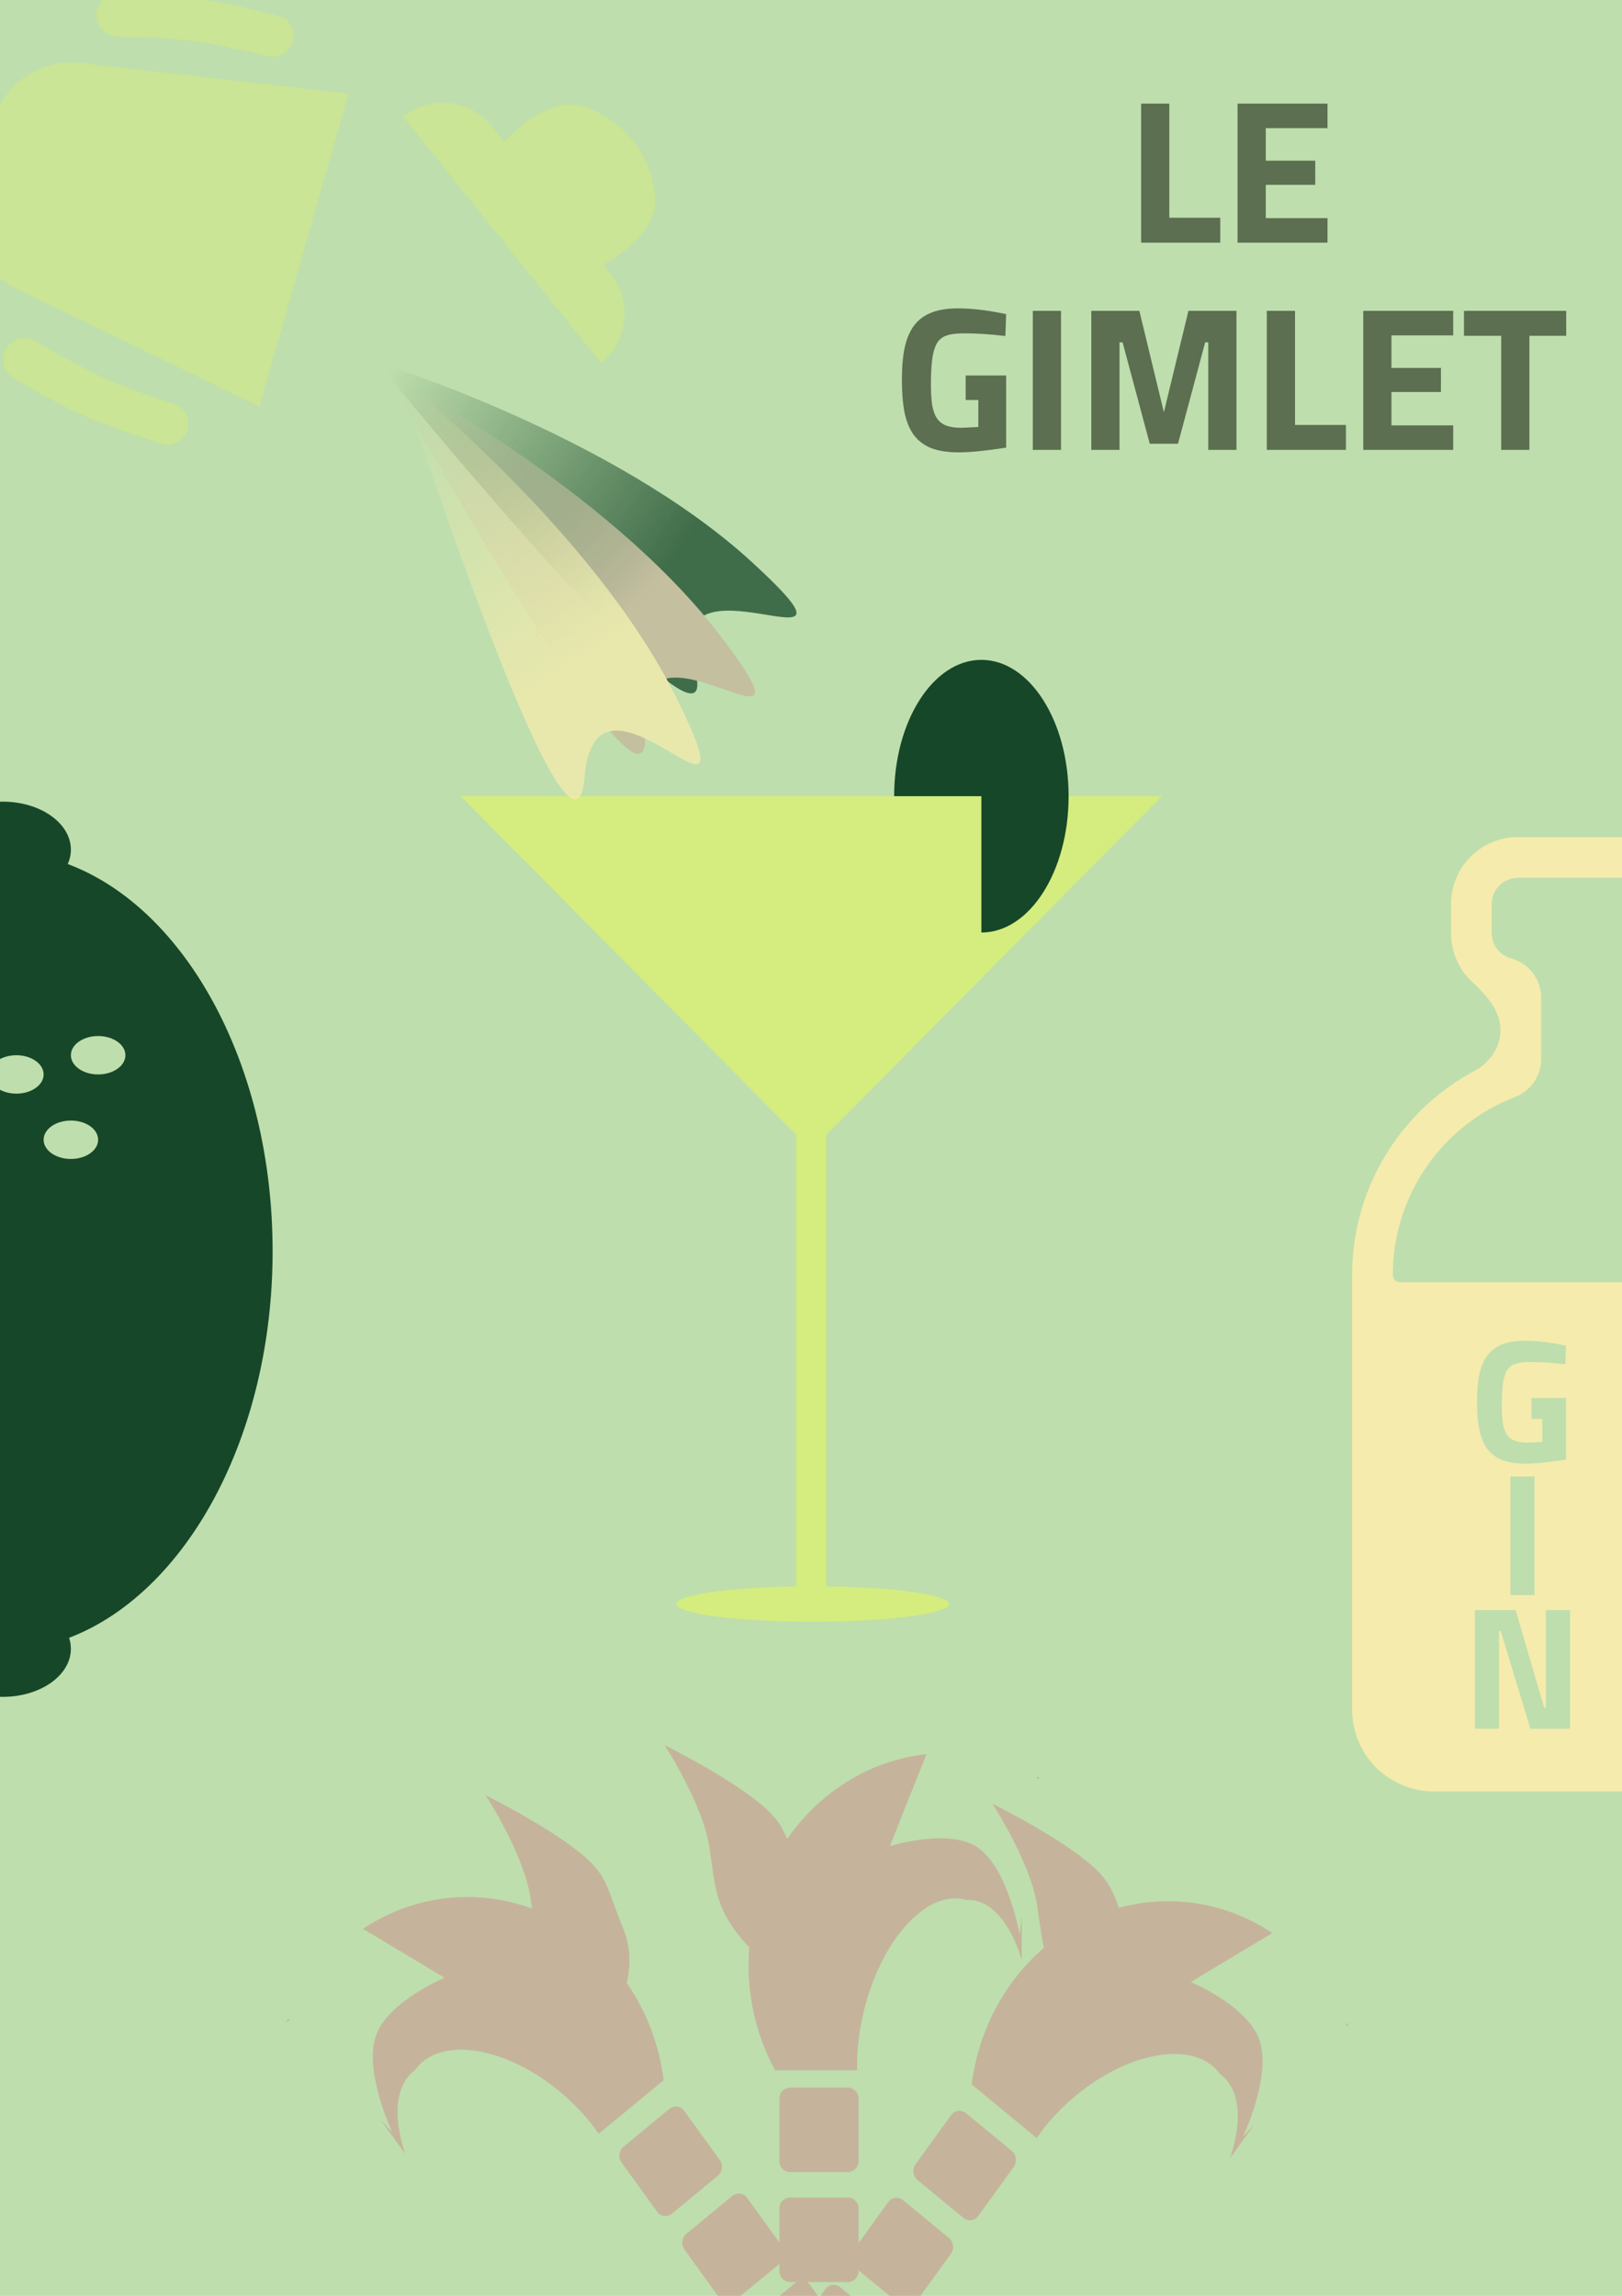 <svg width="595" height="842" viewBox="0 0 595 842" fill="none" xmlns="http://www.w3.org/2000/svg">
<g clip-path="url(#clip0_1_129)">
<rect width="595" height="842" fill="#BEDEAD"/>
<path fill-rule="evenodd" clip-rule="evenodd" d="M303.105 581.75V416.201L426.21 292H169L292.105 416.201V581.75H298.105C270.491 581.75 248.105 584.66 248.105 588.25C248.105 591.84 270.491 594.75 298.105 594.75C325.719 594.75 348.105 591.84 348.105 588.25C348.105 584.66 325.719 581.75 298.105 581.75H303.105Z" fill="#D4ED7E"/>
<g filter="url(#filter0_d_1_129)">
<path fill-rule="evenodd" clip-rule="evenodd" d="M-23.541 586.321C-67.41 570.809 -100 512.912 -100 443.861C-100 374.591 -67.203 316.546 -23.123 301.255C-23.695 299.776 -24 298.22 -24 296.613C-24 286.886 -12.807 279 1 279C14.807 279 26 286.886 26 296.613C26 298.449 25.601 300.219 24.862 301.883C68.063 318.08 100 375.505 100 443.861C100 511.965 68.297 569.219 25.339 585.659C25.771 586.956 26 588.309 26 589.699C26 599.427 14.807 607.313 1 607.313C-12.807 607.313 -24 599.427 -24 589.699C-24 588.544 -23.842 587.414 -23.541 586.321ZM26 371.998C26 375.889 30.477 379.044 36 379.044C41.523 379.044 46 375.889 46 371.998C46 368.107 41.523 364.953 36 364.953C30.477 364.953 26 368.107 26 371.998ZM26 410.043C20.477 410.043 16 406.889 16 402.998C16 399.107 20.477 395.953 26 395.953C31.523 395.953 36 399.107 36 402.998C36 406.889 31.523 410.043 26 410.043ZM-4 379.044C-4 382.935 0.477 386.089 6 386.089C11.523 386.089 16 382.935 16 379.044C16 375.153 11.523 371.999 6 371.999C0.477 371.999 -4 375.153 -4 379.044Z" fill="#164728"/>
</g>
<g filter="url(#filter1_d_1_129)">
<path fill-rule="evenodd" clip-rule="evenodd" d="M540.771 377.799C514.122 392.102 496 420.232 496 452.595V612C496 628.569 509.431 642 526 642H635.665C652.233 642 665.665 628.569 665.665 612V452.595C665.665 419.973 647.252 391.652 620.252 377.458C614.976 374.684 611.244 369.442 611.244 363.481C611.244 356.488 616.68 350.822 622.17 346.489C627.864 341.994 631.518 335.031 631.518 327.213V316.543C631.518 302.988 620.53 292 606.976 292H556.823C543.269 292 532.28 302.988 532.28 316.543V327.213C532.28 334.335 535.314 340.749 540.159 345.232C545.288 349.978 550.421 355.768 550.421 362.756C550.421 369.154 546.408 374.773 540.771 377.799ZM554.308 336.488C560.829 338.246 565.36 344.159 565.36 350.913V373.376C565.36 379.56 561.55 385.104 555.778 387.322C529.529 397.405 510.939 422.847 510.939 452.595C510.939 454.068 512.133 455.262 513.607 455.262H648.058C649.531 455.262 650.726 454.068 650.726 452.595C650.726 422.847 632.136 397.405 605.887 387.322C600.115 385.104 596.305 379.56 596.305 373.376V351.386C596.305 344.131 601.517 337.925 608.664 336.672C613.161 335.883 616.579 331.932 616.579 327.213V316.543C616.579 311.239 612.28 306.939 606.976 306.939H556.823C551.519 306.939 547.22 311.239 547.22 316.543V327.213C547.22 331.63 550.214 335.385 554.308 336.488ZM561.785 505.384H565.754V513.832L560.441 514.088C558.521 514.088 556.943 513.853 555.706 513.384C554.468 512.915 553.487 512.147 552.762 511.08C552.079 510.013 551.588 508.627 551.29 506.92C551.034 505.171 550.906 503.037 550.906 500.52C550.906 495.528 551.226 491.987 551.866 489.896C552.164 488.872 552.527 488.019 552.953 487.336C553.423 486.653 554.02 486.099 554.745 485.672C555.514 485.245 556.452 484.947 557.562 484.776C558.671 484.605 560.036 484.52 561.658 484.52C563.279 484.52 565.135 484.584 567.226 484.712C569.316 484.84 571.642 485.053 574.201 485.352L574.458 478.504L572.154 478.056C567.546 477.16 563.257 476.712 559.29 476.712C556.09 476.712 553.38 477.139 551.161 477.992C548.943 478.845 547.13 480.168 545.722 481.96C544.356 483.752 543.354 486.056 542.714 488.872C542.116 491.688 541.818 495.08 541.818 499.048C541.818 503.016 542.095 506.429 542.65 509.288C543.247 512.147 544.228 514.515 545.593 516.392C547.001 518.227 548.836 519.592 551.097 520.488C553.402 521.341 556.239 521.768 559.61 521.768C561.53 521.768 563.706 521.64 566.137 521.384C568.612 521.128 571.385 520.765 574.458 520.296V497.704H561.785V505.384ZM562.912 526.48V570H554.08V526.48H562.912ZM549.881 583.16V619H541.049V575.48H555.96L566.456 611.32H567.097V575.48H575.928V619H561.4L550.521 583.16H549.881Z" fill="#F5EBAD"/>
</g>
<path fill-rule="evenodd" clip-rule="evenodd" d="M360 342C377.673 342 392 319.614 392 292C392 264.386 377.673 242 360 242C342.327 242 328 264.386 328 292H360V342Z" fill="#164728"/>
<path fill-rule="evenodd" clip-rule="evenodd" d="M240.417 73.352C239.892 57.477 228.55 43.157 213.24 38.89C202.167 35.804 190.113 46.51 184.908 51.895L180.435 46.332C172.405 36.345 157.799 34.758 147.812 42.788L220.51 133.206C230.498 125.176 232.084 110.57 224.054 100.583L221.305 97.163C228.326 93.156 240.784 84.458 240.417 73.352ZM127.861 34.287L95.176 149.145L5.849 105.846C-7.208 99.517 -13.864 84.751 -9.959 70.776L-2.71 44.838C1.255 30.649 14.936 21.439 29.574 23.104L127.861 34.287ZM98.08 20.59C103.042 21.828 107.897 18.022 107.767 12.909C107.682 9.569 105.43 6.678 102.196 5.836C94.769 3.903 81.228 0.577 71.276 -0.739C62.643 -1.88 50.928 -2.273 43.196 -2.406C38.742 -2.482 35.182 1.187 35.295 5.641C35.406 9.971 38.959 13.424 43.289 13.495C51.016 13.623 62.932 14.01 71.681 15.167C79.852 16.247 90.44 18.683 98.08 20.59ZM67.854 159.647C70.661 155.372 68.542 149.577 63.673 148.013C56.177 145.605 45.896 142.09 38.384 138.699C30.34 135.068 20.012 129.113 13.38 125.147C9.663 122.924 4.822 123.984 2.445 127.604C0.001 131.328 1.09 136.324 4.915 138.607C11.555 142.572 21.715 148.417 29.652 152C38.802 156.13 52.061 160.445 59.39 162.719C62.582 163.709 66.02 162.441 67.854 159.647Z" fill="#D4ED7E" fill-opacity="0.5"/>
<g opacity="0.75">
<path d="M138.362 132.851C138.362 132.851 269.031 293.592 254.71 245.221C240.388 196.85 326.92 253.054 275.925 206.234C224.929 159.413 138.362 132.851 138.362 132.851Z" fill="url(#paint0_linear_1_129)"/>
<path d="M141.565 136.676C141.565 136.676 242.032 317.835 236.412 267.702C230.792 217.569 306.131 288.072 264.133 233.037C222.134 178.003 141.565 136.676 141.565 136.676Z" fill="url(#paint1_linear_1_129)"/>
<path d="M146.36 138.223C146.36 138.223 210.399 335.228 214.452 284.944C218.505 234.661 279.001 318.248 248.28 256.208C217.559 194.169 146.36 138.223 146.36 138.223Z" fill="url(#paint2_linear_1_129)"/>
</g>
<path d="M447.623 79.85H428.948V38H418.598V89H447.623V79.85ZM486.974 89V80H464.324V67.775H482.474V58.925H464.324V47H486.974V38H453.974V89H486.974ZM358.889 146.7H354.239V137.7H369.089V164.175C365.489 164.725 362.239 165.15 359.339 165.45C356.489 165.75 353.939 165.9 351.689 165.9C347.739 165.9 344.414 165.4 341.714 164.4C339.064 163.35 336.914 161.75 335.264 159.6C333.664 157.4 332.514 154.625 331.814 151.275C331.164 147.925 330.839 143.925 330.839 139.275C330.839 134.625 331.189 130.65 331.889 127.35C332.639 124.05 333.814 121.35 335.414 119.25C337.064 117.15 339.189 115.6 341.789 114.6C344.389 113.6 347.564 113.1 351.314 113.1C355.964 113.1 360.989 113.625 366.389 114.675L369.089 115.2L368.789 123.225C365.789 122.875 363.064 122.625 360.614 122.475C358.164 122.325 355.989 122.25 354.089 122.25C352.189 122.25 350.589 122.35 349.289 122.55C347.989 122.75 346.889 123.1 345.989 123.6C345.139 124.1 344.439 124.75 343.889 125.55C343.389 126.35 342.964 127.35 342.614 128.55C341.864 131 341.489 135.15 341.489 141C341.489 143.95 341.639 146.45 341.939 148.5C342.289 150.5 342.864 152.125 343.664 153.375C344.514 154.625 345.664 155.525 347.114 156.075C348.564 156.625 350.414 156.9 352.664 156.9L358.889 156.6V146.7ZM389.214 165V114H378.864V165H389.214ZM410.674 165V125.55H411.799L421.774 162.75H432.124L442.099 125.55H443.224V165H453.574V114H435.949L426.949 151.2L417.949 114H400.324V165H410.674ZM493.729 155.85H475.054V114H464.704V165H493.729V155.85ZM533.08 165V156H510.43V143.775H528.58V134.925H510.43V123H533.08V114H500.08V165H533.08ZM550.683 123.15V165H561.033V123.15H574.533V114H537.033V123.15H550.683Z" fill="#5C6F51"/>
<g filter="url(#filter2_d_1_129)">
<path fill-rule="evenodd" clip-rule="evenodd" d="M370.934 712.433C393.921 680.632 435.474 673.144 466.741 693.935L436.826 711.882C436.826 711.882 456.933 720.32 461.719 732.396C466.974 745.656 455.905 768.741 455.905 768.741L460.251 763.997L451.283 776.404C455.527 763.56 455.291 751.317 447.651 745.753C438.946 733.454 415.547 736.671 395.39 752.938C389.291 757.86 384.188 763.412 380.277 769.104L356.44 749.461C358.075 736.402 362.853 723.613 370.934 712.433ZM494.796 728.311L493.743 727.443L494.209 726.934C494.409 727.391 494.605 727.85 494.796 728.311Z" fill="#C5B49B"/>
<path fill-rule="evenodd" clip-rule="evenodd" d="M228.961 710.882C205.975 679.081 164.422 671.593 133.154 692.385L163.07 710.331C163.07 710.331 142.962 718.77 138.177 730.845C132.921 744.106 143.991 767.19 143.991 767.19L139.644 762.446L148.612 774.853C144.368 762.009 144.605 749.767 152.244 744.202C160.95 731.903 184.348 735.12 204.505 751.387C210.604 756.309 215.707 761.861 219.618 767.553L243.455 747.91C241.82 734.851 237.043 722.062 228.961 710.882ZM105.099 726.76L106.153 725.892L105.686 725.383C105.486 725.84 105.291 726.299 105.099 726.76Z" fill="#C5B49B"/>
<path d="M178.128 643.377C178.128 643.377 199.797 654.205 212.005 663.89C223.229 672.795 222.17 676.538 228.708 692.579C235.246 708.619 225.077 724.369 225.077 724.369C225.077 724.369 216.131 725.992 206.922 715.064C196.895 703.167 196.907 696.759 194.577 680.948C192.219 664.949 178.128 643.377 178.128 643.377Z" fill="#C5B49B"/>
<path d="M364.033 646.479C364.033 646.479 385.702 657.306 397.91 666.992C409.134 675.896 408.074 679.639 414.613 695.68C421.151 711.721 410.982 727.47 410.982 727.47C410.982 727.47 402.036 729.093 392.827 718.166C382.8 706.268 382.812 699.861 380.482 684.05C378.124 668.05 364.033 646.479 364.033 646.479Z" fill="#C5B49B"/>
<path fill-rule="evenodd" clip-rule="evenodd" d="M277.663 645.513C265.455 635.828 243.786 625 243.786 625C243.786 625 257.877 646.572 260.234 662.571C260.465 664.133 260.672 665.603 260.868 666.996C262.66 679.702 263.543 685.965 272.58 696.687C273.332 697.58 274.083 698.389 274.827 699.122C274.667 701.218 274.586 703.337 274.586 705.476C274.586 719.599 278.123 732.84 284.301 744.245H314.412C314.251 737.188 315.114 729.463 317.125 721.588C323.774 695.561 340.456 677.751 354.386 681.807C363.618 681.229 370.811 690.766 374.801 703.703V688.03L374.074 694.621C374.074 694.621 369.628 669.126 357.879 662.056C347.181 655.619 326.434 662.056 326.434 662.056L339.847 628.333C318.926 630.581 300.625 642.31 288.77 659.434C286.621 654.208 284.27 650.755 277.663 645.513ZM380.396 637.244H381.727C381.312 637.004 380.894 636.769 380.474 636.537L380.396 637.244Z" fill="#C5B49B"/>
<path d="M348.905 760.674C350.2 758.884 352.631 758.571 354.336 759.976L371.157 773.838C372.862 775.243 373.195 777.833 371.901 779.624L358.84 797.693C357.546 799.483 355.114 799.795 353.41 798.391L336.588 784.529C334.883 783.124 334.55 780.534 335.844 778.743L348.905 760.674Z" fill="#C5B49B"/>
<path d="M325.834 792.592C327.128 790.802 329.559 790.49 331.264 791.894L348.085 805.756C349.79 807.161 350.123 809.751 348.829 811.542L335.768 829.611C334.474 831.401 332.043 831.714 330.338 830.309L313.516 816.447C311.811 815.042 311.478 812.452 312.773 810.661L325.834 792.592Z" fill="#C5B49B"/>
<path d="M302.762 824.511C304.056 822.72 306.487 822.408 308.192 823.813L325.013 837.675C326.718 839.079 327.051 841.67 325.757 843.46L312.696 861.529C311.402 863.319 308.971 863.632 307.266 862.227L290.444 848.365C288.739 846.96 288.406 844.37 289.701 842.58L302.762 824.511Z" fill="#C5B49B"/>
<path d="M250.99 759.123C249.696 757.333 247.265 757.021 245.56 758.425L228.738 772.287C227.033 773.692 226.7 776.282 227.995 778.073L241.056 796.142C242.35 797.932 244.781 798.245 246.486 796.84L263.307 782.978C265.012 781.573 265.345 778.983 264.051 777.192L250.99 759.123Z" fill="#C5B49B"/>
<path d="M274.062 791.042C272.768 789.251 270.336 788.939 268.632 790.344L251.81 804.206C250.105 805.61 249.772 808.201 251.066 809.991L264.127 828.06C265.422 829.851 267.853 830.163 269.558 828.758L286.379 814.896C288.084 813.491 288.417 810.901 287.123 809.111L274.062 791.042Z" fill="#C5B49B"/>
<path d="M297.134 822.96C295.84 821.17 293.408 820.857 291.703 822.262L274.882 836.124C273.177 837.529 272.844 840.119 274.138 841.909L287.199 859.978C288.494 861.769 290.925 862.081 292.63 860.676L309.451 846.815C311.156 845.41 311.489 842.819 310.195 841.029L297.134 822.96Z" fill="#C5B49B"/>
<path d="M285.905 754.609C285.905 752.4 287.696 750.609 289.905 750.609H310.953C313.162 750.609 314.953 752.4 314.953 754.609V777.624C314.953 779.833 313.162 781.624 310.953 781.624H289.905C287.696 781.624 285.905 779.833 285.905 777.624V754.609Z" fill="#C5B49B"/>
<path d="M285.905 794.928C285.905 792.719 287.696 790.928 289.905 790.928H310.953C313.162 790.928 314.953 792.719 314.953 794.928V817.943C314.953 820.152 313.162 821.943 310.953 821.943H289.905C287.696 821.943 285.905 820.152 285.905 817.943V794.928Z" fill="#C5B49B"/>
<path d="M285.905 835.247C285.905 833.038 287.696 831.247 289.905 831.247H310.953C313.162 831.247 314.953 833.038 314.953 835.247V858.262C314.953 860.471 313.162 862.262 310.953 862.262H289.905C287.696 862.262 285.905 860.471 285.905 858.262V835.247Z" fill="#C5B49B"/>
</g>
</g>
<defs>
<filter id="filter0_d_1_129" x="-107" y="279" width="214" height="350.313" filterUnits="userSpaceOnUse" color-interpolation-filters="sRGB">
<feFlood flood-opacity="0" result="BackgroundImageFix"/>
<feColorMatrix in="SourceAlpha" type="matrix" values="0 0 0 0 0 0 0 0 0 0 0 0 0 0 0 0 0 0 127 0" result="hardAlpha"/>
<feOffset dy="15"/>
<feGaussianBlur stdDeviation="3.5"/>
<feComposite in2="hardAlpha" operator="out"/>
<feColorMatrix type="matrix" values="0 0 0 0 0 0 0 0 0 0 0 0 0 0 0 0 0 0 0.25 0"/>
<feBlend mode="normal" in2="BackgroundImageFix" result="effect1_dropShadow_1_129"/>
<feBlend mode="normal" in="SourceGraphic" in2="effect1_dropShadow_1_129" result="shape"/>
</filter>
<filter id="filter1_d_1_129" x="489" y="292" width="183.665" height="372" filterUnits="userSpaceOnUse" color-interpolation-filters="sRGB">
<feFlood flood-opacity="0" result="BackgroundImageFix"/>
<feColorMatrix in="SourceAlpha" type="matrix" values="0 0 0 0 0 0 0 0 0 0 0 0 0 0 0 0 0 0 127 0" result="hardAlpha"/>
<feOffset dy="15"/>
<feGaussianBlur stdDeviation="3.5"/>
<feComposite in2="hardAlpha" operator="out"/>
<feColorMatrix type="matrix" values="0 0 0 0 0 0 0 0 0 0 0 0 0 0 0 0 0 0 0.25 0"/>
<feBlend mode="normal" in2="BackgroundImageFix" result="effect1_dropShadow_1_129"/>
<feBlend mode="normal" in="SourceGraphic" in2="effect1_dropShadow_1_129" result="shape"/>
</filter>
<filter id="filter2_d_1_129" x="98.099" y="625" width="403.697" height="260.106" filterUnits="userSpaceOnUse" color-interpolation-filters="sRGB">
<feFlood flood-opacity="0" result="BackgroundImageFix"/>
<feColorMatrix in="SourceAlpha" type="matrix" values="0 0 0 0 0 0 0 0 0 0 0 0 0 0 0 0 0 0 127 0" result="hardAlpha"/>
<feOffset dy="15"/>
<feGaussianBlur stdDeviation="3.5"/>
<feComposite in2="hardAlpha" operator="out"/>
<feColorMatrix type="matrix" values="0 0 0 0 0 0 0 0 0 0 0 0 0 0 0 0 0 0 0.1 0"/>
<feBlend mode="normal" in2="BackgroundImageFix" result="effect1_dropShadow_1_129"/>
<feBlend mode="normal" in="SourceGraphic" in2="effect1_dropShadow_1_129" result="shape"/>
</filter>
<linearGradient id="paint0_linear_1_129" x1="142.552" y1="136.182" x2="247.659" y2="204.391" gradientUnits="userSpaceOnUse">
<stop stop-color="#164728" stop-opacity="0"/>
<stop offset="1" stop-color="#164728"/>
</linearGradient>
<linearGradient id="paint1_linear_1_129" x1="148.977" y1="141.901" x2="229.738" y2="224.604" gradientUnits="userSpaceOnUse">
<stop stop-color="#C5B49B" stop-opacity="0"/>
<stop offset="1" stop-color="#C5B49B"/>
</linearGradient>
<linearGradient id="paint2_linear_1_129" x1="148.58" y1="145.64" x2="209.695" y2="243.397" gradientUnits="userSpaceOnUse">
<stop stop-color="#F5EBAD" stop-opacity="0"/>
<stop offset="1" stop-color="#F5EBAD"/>
</linearGradient>
<clipPath id="clip0_1_129">
<rect width="595" height="842" fill="white"/>
</clipPath>
</defs>
</svg>

